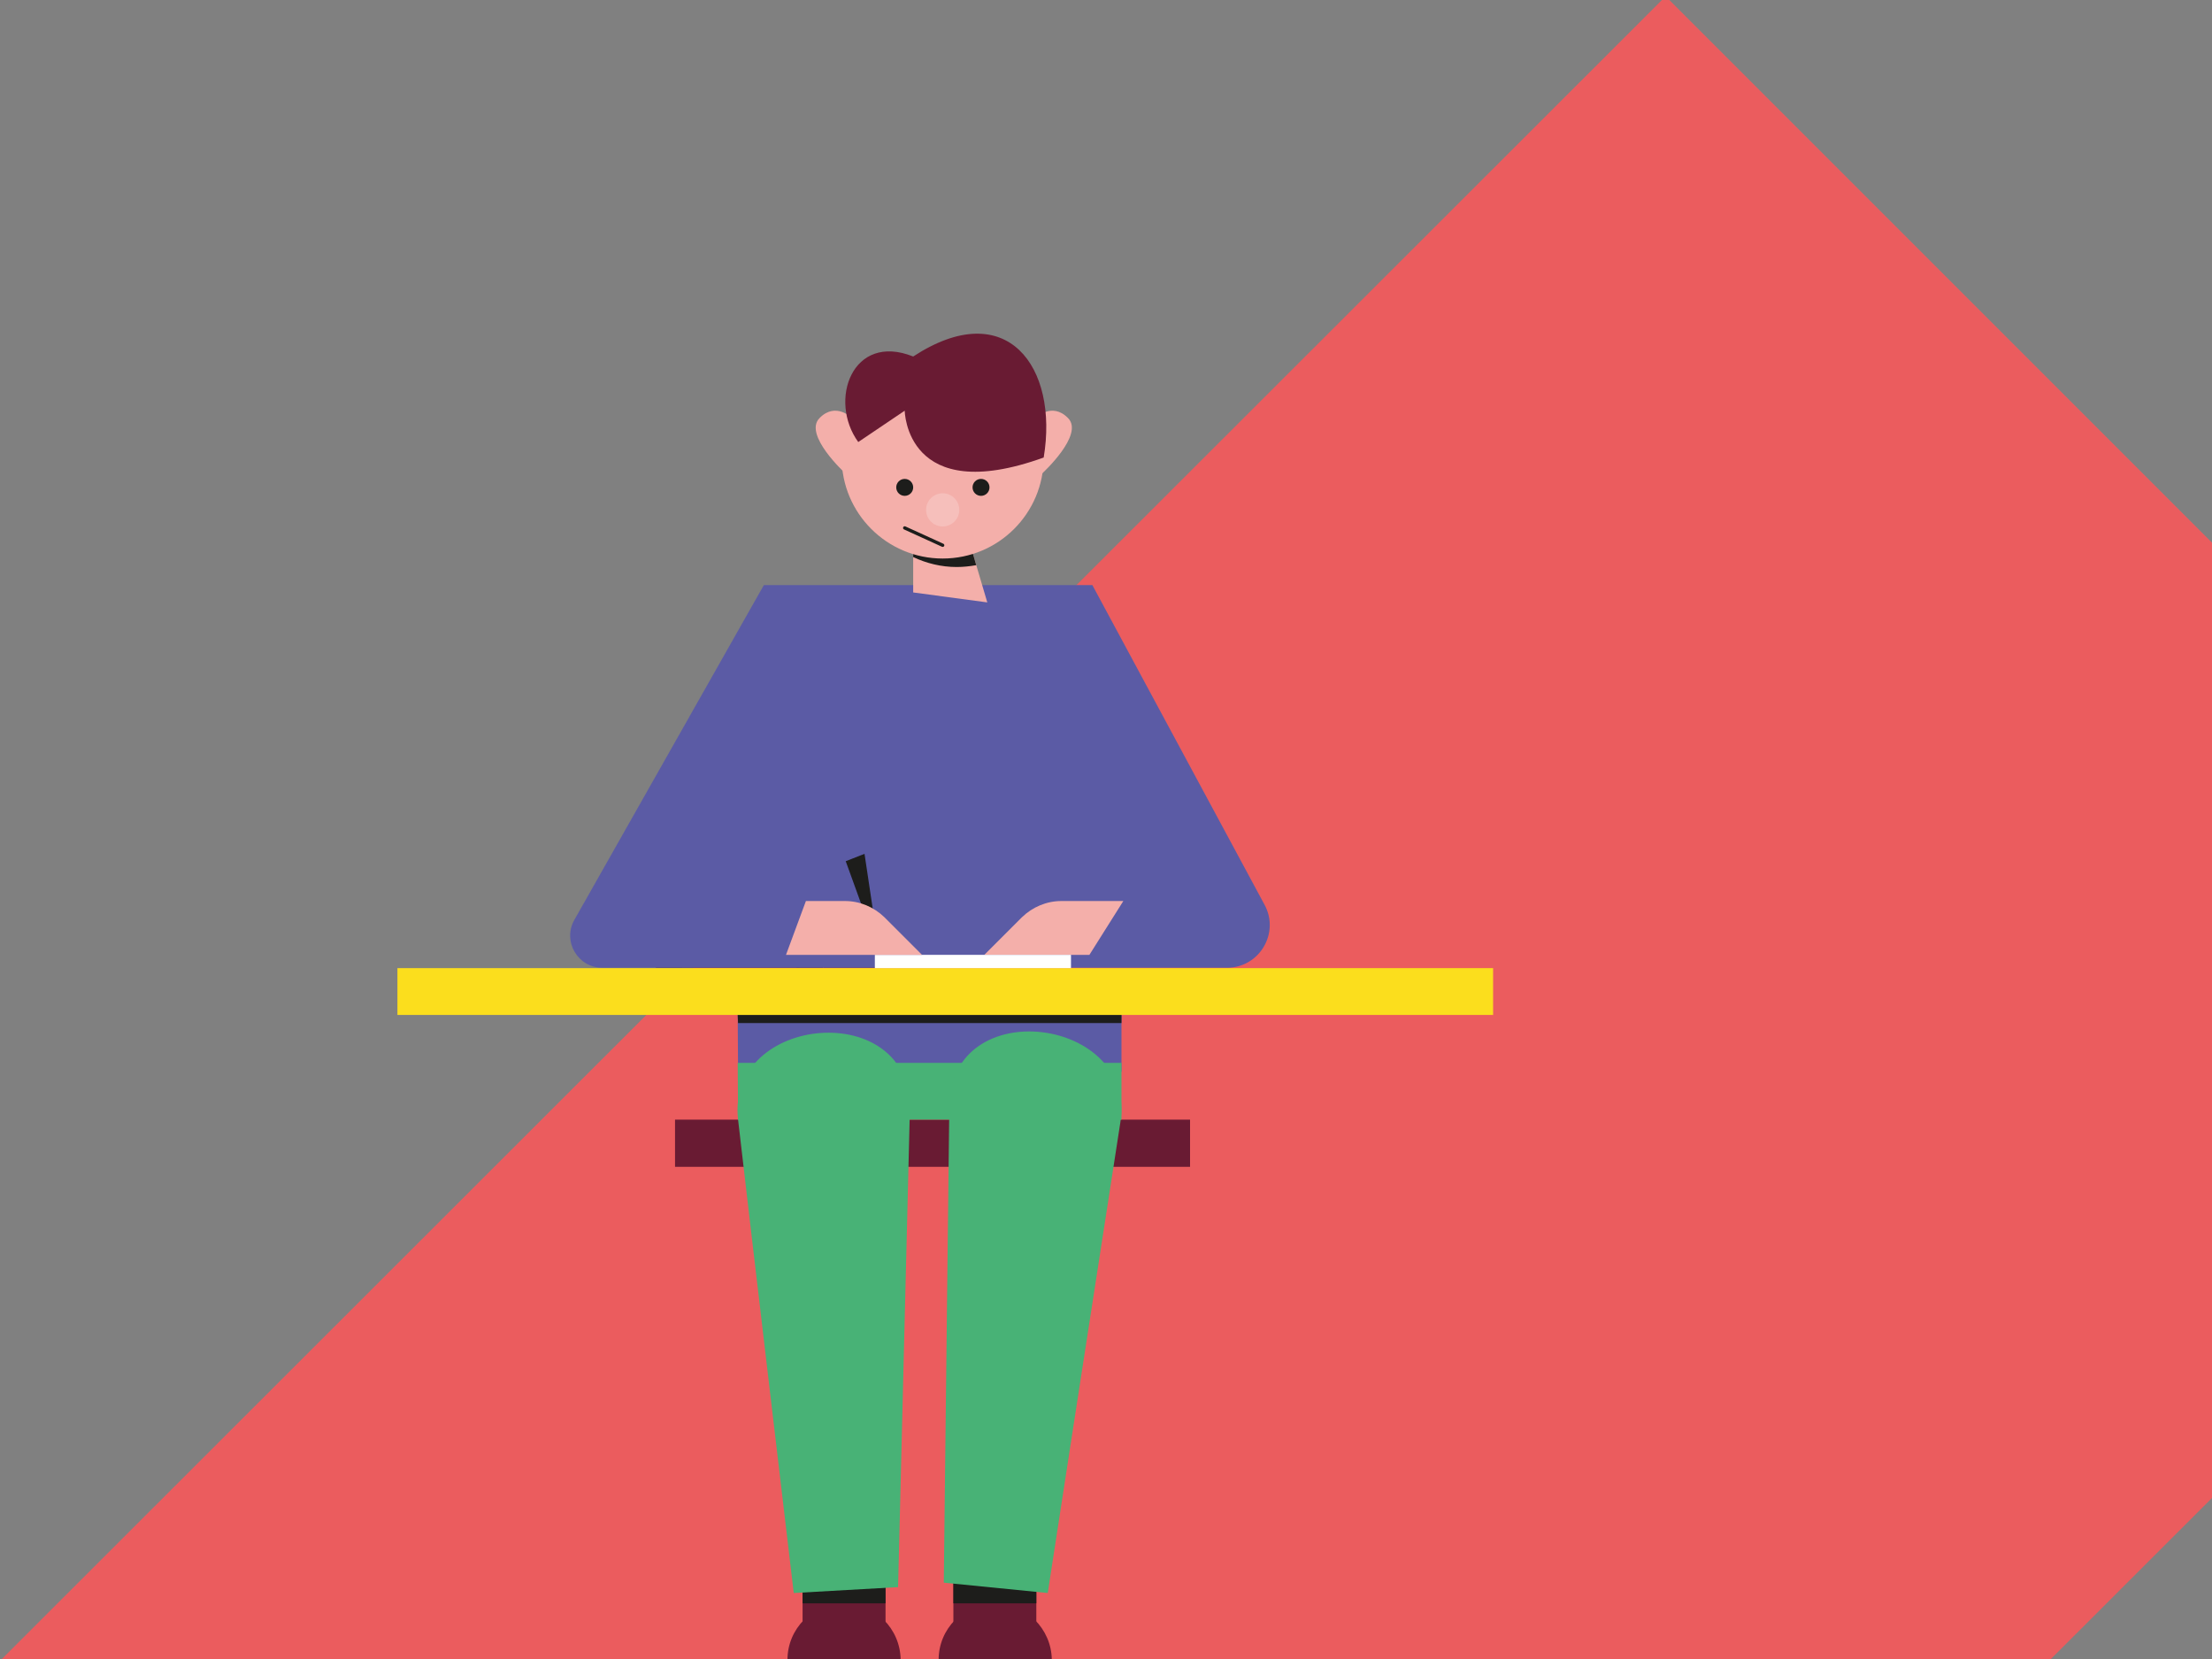 <?xml version="1.0" encoding="utf-8"?>
<!-- Generator: Adobe Illustrator 22.1.0, SVG Export Plug-In . SVG Version: 6.00 Build 0)  -->
<svg version="1.1" id="Layer_1" xmlns="http://www.w3.org/2000/svg" xmlns:xlink="http://www.w3.org/1999/xlink" x="0px" y="0px"
	 viewBox="0 0 600 450" style="enable-background:new 0 0 600 450;" xml:space="preserve">
<rect x="0" y="0" width="600" height="450" fill="#808080" stroke="none"/>
<style type="text/css">
	.st0{fill:#EB5C5E;}
	.st1{fill:#5B5BA5;}
	.st2{fill:#691B33;}
	.st3{fill:#4F1526;}
	.st4{fill:#9C9CC9;}
	.st5{fill:#EA5B5D;}
	.st6{opacity:0.45;fill:#EA5B5D;}
	.st7{fill:#FBDE1D;}
	.st8{fill:#F8B133;}
	.st9{opacity:0.45;fill:#F8B133;}
	.st10{fill:#48B276;}
	.st11{opacity:0.45;fill:#48B276;}
	.st12{fill:#1D1D1B;}
	.st13{fill:#F4AFAA;}
	.st14{fill:#FFFFFF;}
	.st15{fill:#F6BFBB;}
	.st16{fill:none;stroke:#1D1D1B;stroke-width:0.896;stroke-linecap:round;stroke-miterlimit:10;}
</style>
<polygon class="st0" points="451.8,-1 0.1,450.4 555.9,450.4 729.6,276.8 "/>
<g>
	<rect x="216" y="223.4" class="st1" width="31.6" height="31.6"/>
	<rect x="223.4" y="255" class="st2" width="31.6" height="7.5"/>
	<rect x="216" y="255" class="st3" width="7.3" height="7.5"/>
	<rect x="223.4" y="223.4" class="st4" width="31.6" height="31.6"/>
	<g>
		<polygon class="st5" points="242.6,239.7 239.2,246.4 229.5,242.3 233.4,232 		"/>
		<polygon class="st5" points="247.6,234.8 247.6,242.3 242.6,239.7 233.4,232 		"/>
		<polygon class="st5" points="247.6,250.3 247.6,242.3 242.6,239.7 239.2,246.4 243.4,254.9 		"/>
		<polygon class="st5" points="229.5,242.3 239.2,246.4 243.4,254.9 236.8,254.9 		"/>
		<polygon class="st6" points="242.6,239.7 239.2,246.4 229.5,242.3 233.4,232 		"/>
		<polygon class="st6" points="247.6,250.3 247.6,242.3 242.6,239.7 239.2,246.4 243.4,254.9 		"/>
		<polygon class="st6" points="229.5,242.3 239.2,246.4 243.4,254.9 236.8,254.9 		"/>
		<polygon class="st6" points="242.6,239.7 239.2,246.4 229.5,242.3 233.4,232 		"/>
		<polygon class="st6" points="229.5,242.3 239.2,246.4 243.4,254.9 236.8,254.9 		"/>
	</g>
</g>
<g>
	<rect x="177.9" y="223.4" class="st1" width="31.6" height="31.6"/>
	<rect x="185.2" y="255" class="st2" width="31.6" height="7.5"/>
	<rect x="177.9" y="255" class="st3" width="7.3" height="7.5"/>
	<rect x="185.2" y="223.4" class="st4" width="31.6" height="31.6"/>
	<g>
		<polygon class="st7" points="195.9,249.4 194.5,238.6 205.1,233.2 211.2,235.6 		"/>
		<polygon class="st8" points="199.3,255.5 195.9,249.4 190.9,250.7 		"/>
		<polygon class="st7" points="211.2,235.6 211.2,244.9 199.3,255.5 195.9,249.4 		"/>
		<polygon class="st9" points="211.2,235.6 211.2,244.9 199.3,255.5 195.9,249.4 		"/>
		<polygon class="st8" points="194.5,238.6 190.9,250.7 195.9,249.4 		"/>
	</g>
</g>
<g>
	<rect x="196.3" y="184.2" class="st1" width="31.6" height="31.6"/>
	<rect x="203.6" y="215.9" class="st2" width="31.6" height="7.5"/>
	<rect x="196.3" y="215.9" class="st3" width="7.3" height="7.5"/>
	<rect x="203.6" y="184.2" class="st4" width="31.6" height="31.6"/>
	<g>
		<polygon class="st10" points="220.3,214.9 216.6,205.6 211.6,203.5 209.1,212.1 214.9,215.9 		"/>
		<polygon class="st11" points="220.3,214.9 216.6,205.6 211.6,203.5 209.1,212.1 214.9,215.9 		"/>
		<polygon class="st11" points="220.3,214.9 216.6,205.6 211.6,203.5 209.1,212.1 214.9,215.9 		"/>
		<polygon class="st10" points="229.7,211.1 220.3,214.9 216.6,205.6 221,195.3 		"/>
		<polygon class="st11" points="229.7,211.1 220.3,214.9 216.6,205.6 221,195.3 		"/>
		<polygon class="st10" points="214,191.3 211.6,203.5 216.6,205.6 221,195.3 		"/>
	</g>
</g>
<path class="st2" d="M228.9,434.9c-8.5,0-15.3,6.9-15.3,15.3h30.7C244.2,441.8,237.4,434.9,228.9,434.9z"/>
<rect x="217.7" y="426" class="st2" width="22.5" height="18.4"/>
<rect x="217.7" y="426" class="st12" width="22.5" height="8.9"/>
<path class="st2" d="M269.9,434.9c-8.5,0-15.3,6.9-15.3,15.3h30.7C285.2,441.8,278.3,434.9,269.9,434.9z"/>
<rect x="258.6" y="426" class="st2" width="22.5" height="18.4"/>
<rect x="258.6" y="426" class="st12" width="22.5" height="8.9"/>
<rect x="183.1" y="303.7" class="st2" width="139.7" height="12.8"/>
<polygon class="st1" points="200.1,275.3 200.2,290.7 304.2,290.7 304.2,275.3 "/>
<polygon class="st12" points="200.1,275.3 200.2,277.5 304.2,277.5 304.2,275.3 "/>
<polygon class="st10" points="200.1,288.3 200.2,303.7 304.2,303.7 304.2,288.3 "/>
<rect x="107.8" y="262.6" class="st7" width="297.2" height="12.7"/>
<path class="st1" d="M207.2,158.7l-51.4,90.8c-3.3,5.8,0.9,13,7.6,13h49.8h119.6c8.8,0,14.4-9.4,10.2-17.1l-46.7-86.7H207.2z"/>
<path class="st13" d="M295.5,259l9.2-14.6h-16.8c-4,0-7.8,1.6-10.7,4.4L267,259H295.5z"/>
<path class="st10" d="M200.2,303.7c2.5,21.9,15.1,128.4,15.1,128.4l28.3-1.6l3.2-129.4C247.5,270.5,196.9,275.1,200.2,303.7z"/>
<path class="st10" d="M303.9,304.4c-3.4,21.7-19.7,127.7-19.7,127.7l-28.2-2.8l1.5-129.5C258,269.3,308.4,275.9,303.9,304.4z"/>
<polygon class="st12" points="229.4,233.6 234.5,231.6 238.6,259 "/>
<rect x="237.3" y="259" class="st14" width="53.2" height="3.6"/>
<path class="st13" d="M213.2,259l5.4-14.6h10.6c4,0,7.8,1.6,10.7,4.4l10.2,10.2H213.2z"/>
<polygon class="st13" points="247.7,150.2 247.7,160.7 267.8,163.4 263.9,150.2 "/>
<path class="st12" d="M247.7,151.1c3.6,1.7,7.6,2.7,11.8,2.7c1.8,0,3.6-0.2,5.3-0.5l-0.9-3.1l-16.2,0V151.1z"/>
<circle class="st13" cx="255.7" cy="124.1" r="27.4"/>
<path class="st13" d="M280.9,113.4c0,0,4.4-4.5,8.8,0c4.5,4.5-7,15-7,15L280.9,113.4z"/>
<path class="st13" d="M231.1,113.4c0,0-4.4-4.5-8.8,0c-4.5,4.5,7,15,7,15L231.1,113.4z"/>
<circle class="st12" cx="245.4" cy="132.2" r="2.3"/>
<circle class="st12" cx="266.1" cy="132.2" r="2.3"/>
<circle class="st15" cx="255.7" cy="138.3" r="4.5"/>
<line class="st16" x1="245.4" y1="143.2" x2="255.7" y2="147.9"/>
<path class="st2" d="M245.4,111.4c0,0,0.3,26.2,37.7,12.7c4.1-24.6-10-44-35.4-27.4c-16.5-6.6-23.1,11.9-14.9,23.2L245.4,111.4z"/>
</svg>
